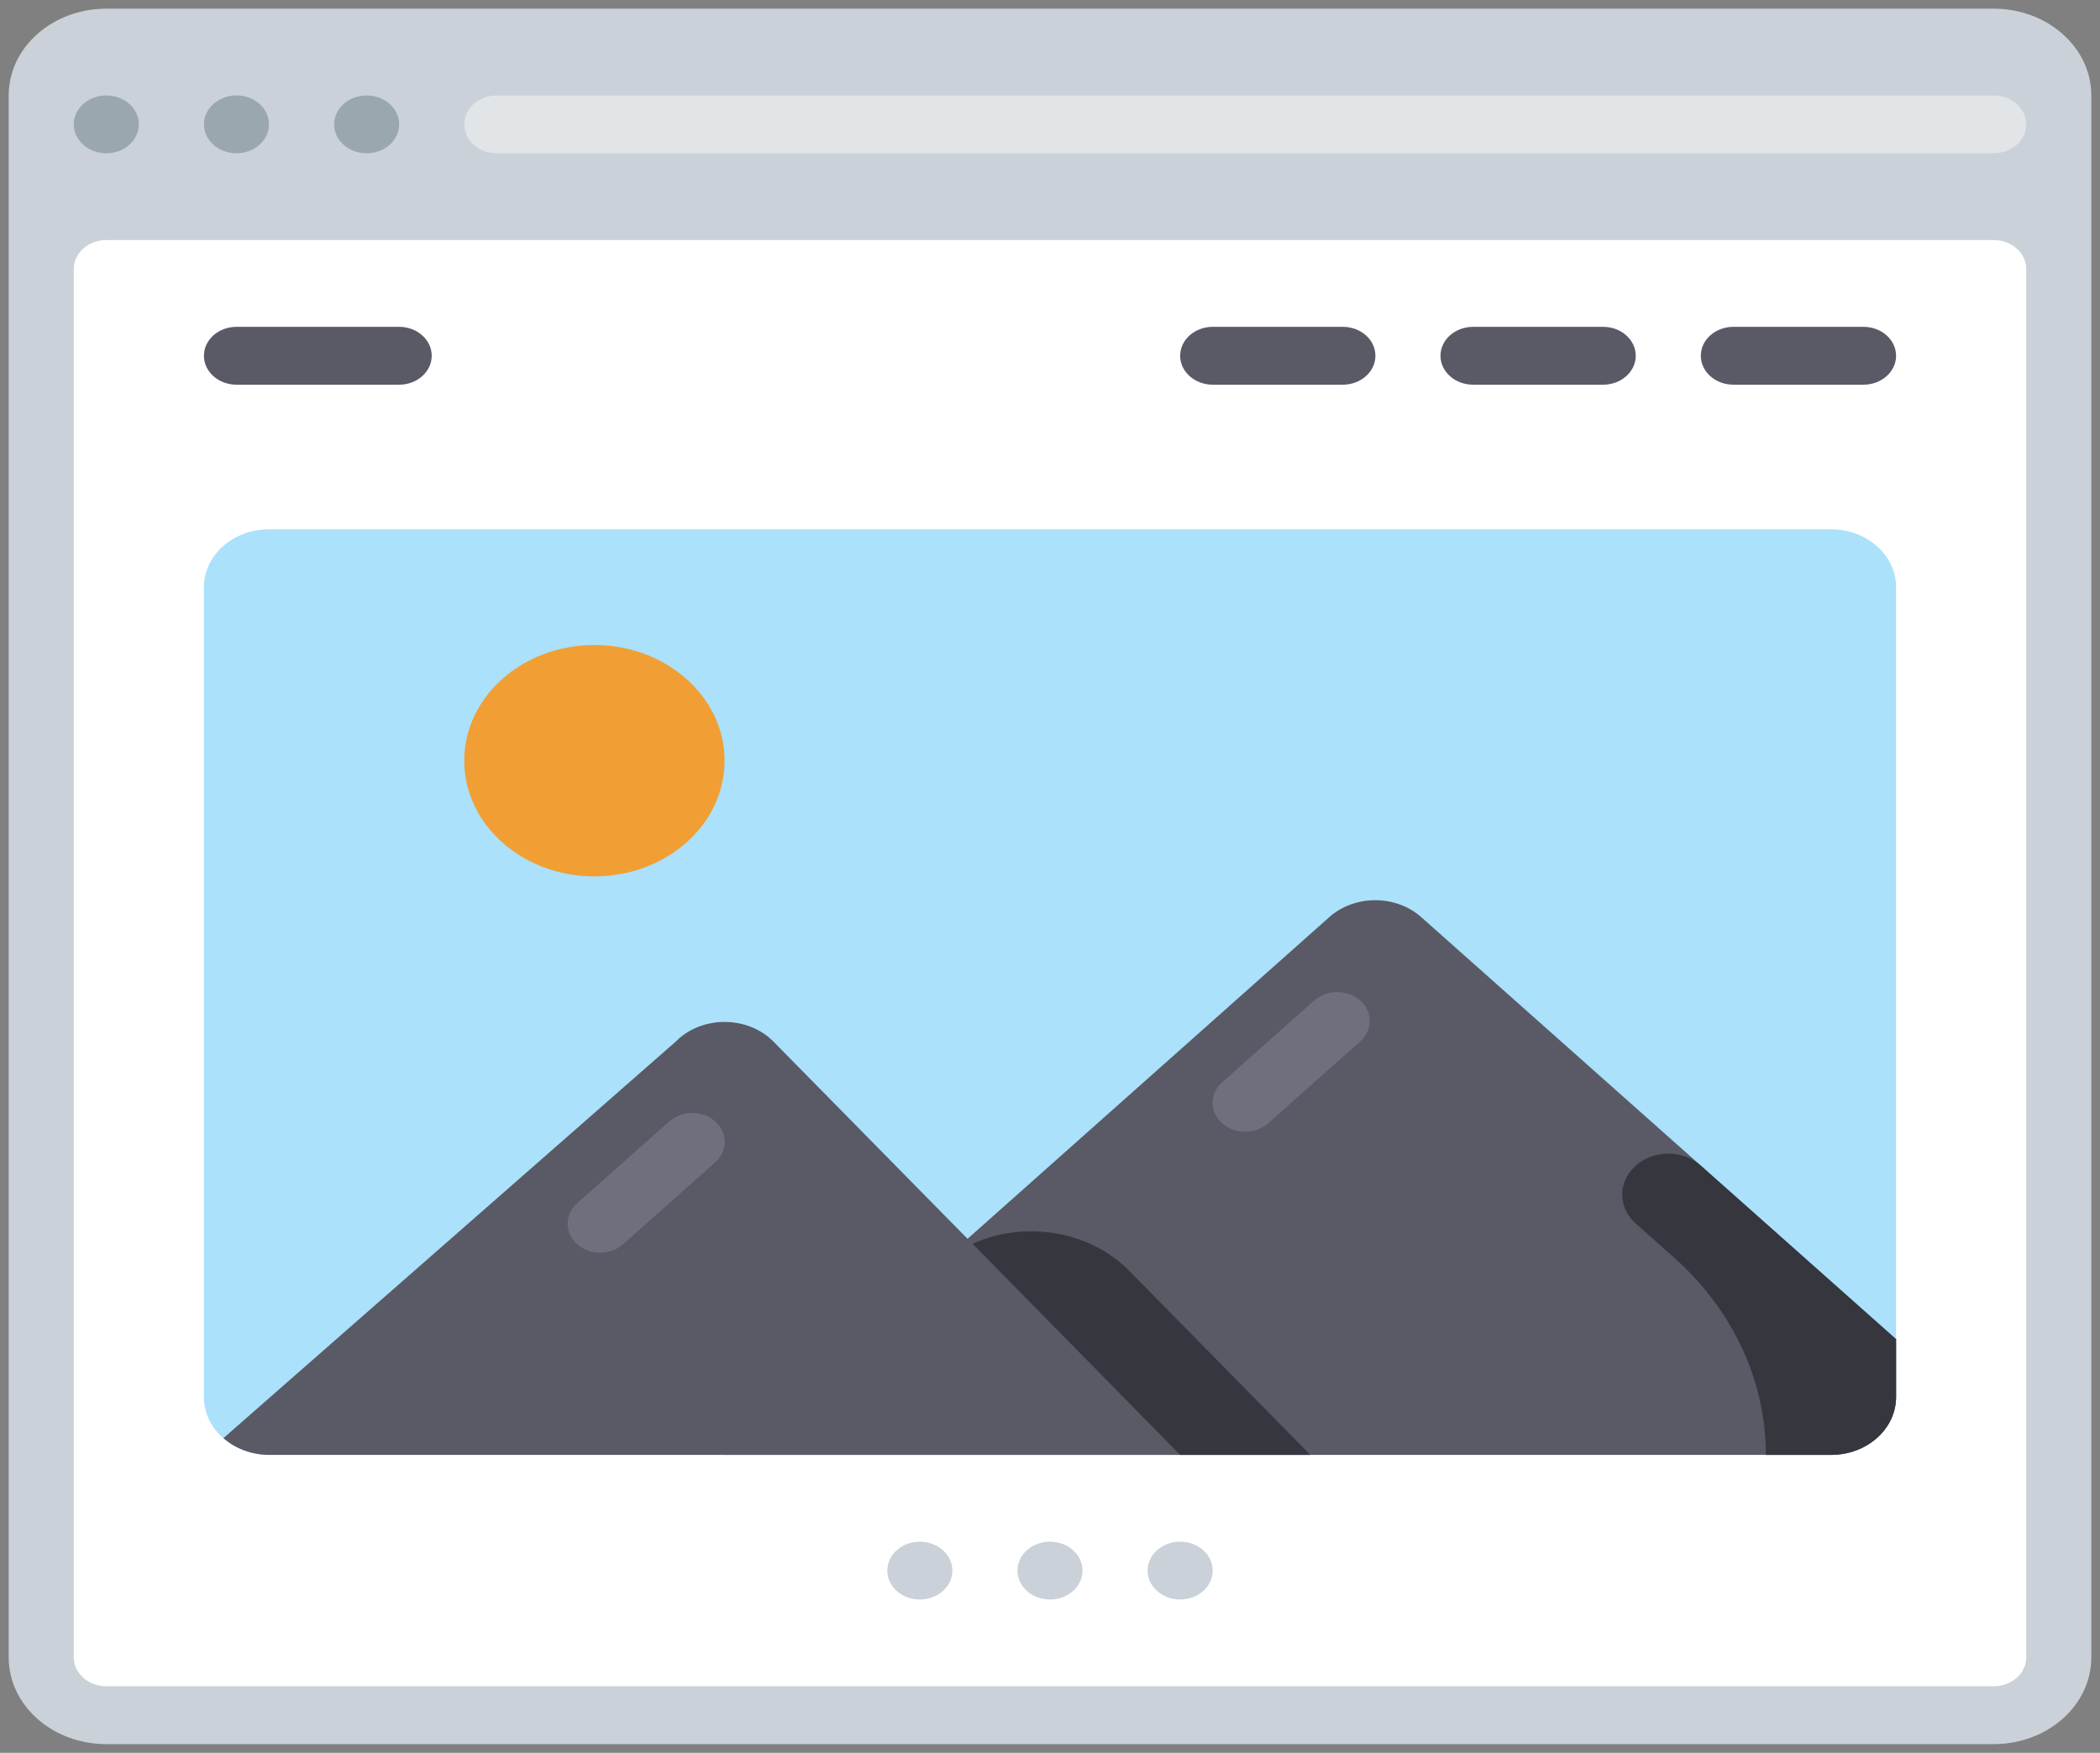 <svg width="121" height="101" viewBox="0 0 121 101" fill="none" xmlns="http://www.w3.org/2000/svg">
<rect x="0" y="0" width="121" height="101" fill="#808080" stroke="none"/>
<path d="M6.125 0.5H114.875C117.981 0.5 120.5 2.739 120.5 5.5V95.5C120.5 98.261 117.982 100.5 114.875 100.5H6.125C3.018 100.5 0.5 98.261 0.5 95.5V5.5C0.5 2.739 3.018 0.5 6.125 0.5Z" fill="#CAD1D8"/>
<path d="M6.125 13.833H114.875C115.91 13.833 116.75 14.579 116.75 15.5V95.5C116.75 96.42 115.91 97.166 114.875 97.166H6.125C5.09 97.166 4.25 96.42 4.25 95.5V15.5C4.25 14.579 5.09 13.833 6.125 13.833Z" fill="white"/>
<path d="M15.5 30.5H105.5C107.571 30.5 109.25 31.992 109.25 33.833V80.5C109.25 82.341 107.571 83.833 105.5 83.833H15.5C13.429 83.833 11.75 82.341 11.75 80.5V33.833C11.75 31.992 13.429 30.5 15.5 30.5Z" fill="#ABE1FA"/>
<path d="M34.249 50.5C38.391 50.5 41.749 47.516 41.749 43.834C41.749 40.152 38.391 37.167 34.249 37.167C30.107 37.167 26.749 40.152 26.749 43.834C26.749 47.516 30.107 50.5 34.249 50.5Z" fill="#F19F35"/>
<path d="M109.25 77.166L81.894 52.85C80.43 51.547 78.056 51.546 76.591 52.847C76.59 52.848 76.589 52.849 76.588 52.85L41.75 83.833H105.5C107.571 83.833 109.25 82.341 109.25 80.5V77.166Z" fill="#595A66"/>
<path d="M94.25 67.167C93.214 68.082 93.209 69.57 94.238 70.49C94.242 70.493 94.246 70.497 94.25 70.5L96.443 72.45C99.84 75.469 101.749 79.564 101.75 83.834H105.5C107.571 83.834 109.25 82.341 109.25 80.5V77.167L98 67.167C96.97 66.246 95.296 66.242 94.261 67.157C94.257 67.16 94.253 67.163 94.25 67.167Z" fill="#35363E"/>
<path d="M38.919 60.033L12.875 82.867C13.573 83.483 14.516 83.83 15.5 83.833H68L44.581 60.033C43.223 58.643 40.855 58.495 39.291 59.702C39.158 59.805 39.034 59.915 38.919 60.033Z" fill="#595A66"/>
<path d="M65.037 73.2C62.778 70.93 59.081 70.3 56.037 71.667L68 83.834H75.5L65.037 73.2Z" fill="#35363E"/>
<path d="M78.373 57.652C79.106 58.303 79.106 59.358 78.373 60.009L73.07 64.723C72.338 65.374 71.151 65.374 70.418 64.723C69.686 64.072 69.686 63.017 70.418 62.366L75.722 57.652C76.454 57.001 77.641 57.001 78.373 57.652Z" fill="#6F707E"/>
<path d="M41.21 64.62C41.943 65.271 41.943 66.326 41.21 66.977L35.907 71.691C35.175 72.342 33.988 72.342 33.255 71.691C32.523 71.04 32.523 69.985 33.255 69.334L38.559 64.62C39.291 63.969 40.478 63.969 41.21 64.62Z" fill="#6F707E"/>
<path d="M60.499 92.166C61.535 92.166 62.374 91.421 62.374 90.5C62.374 89.58 61.535 88.834 60.499 88.834C59.464 88.834 58.625 89.58 58.625 90.5C58.625 91.421 59.464 92.166 60.499 92.166Z" fill="#CAD1D8"/>
<path d="M52.999 92.166C54.035 92.166 54.874 91.421 54.874 90.5C54.874 89.58 54.035 88.834 52.999 88.834C51.964 88.834 51.125 89.58 51.125 90.5C51.125 91.421 51.964 92.166 52.999 92.166Z" fill="#CAD1D8"/>
<path d="M67.999 92.166C69.035 92.166 69.874 91.421 69.874 90.5C69.874 89.58 69.035 88.834 67.999 88.834C66.964 88.834 66.125 89.58 66.125 90.5C66.125 91.421 66.964 92.166 67.999 92.166Z" fill="#CAD1D8"/>
<path d="M6.126 8.832C7.161 8.832 8 8.086 8 7.165C8 6.245 7.161 5.499 6.126 5.499C5.09 5.499 4.251 6.245 4.251 7.165C4.251 8.086 5.09 8.832 6.126 8.832Z" fill="#9BA7AF"/>
<path d="M13.626 8.832C14.661 8.832 15.5 8.086 15.5 7.165C15.5 6.245 14.661 5.499 13.626 5.499C12.59 5.499 11.751 6.245 11.751 7.165C11.751 8.086 12.59 8.832 13.626 8.832Z" fill="#9BA7AF"/>
<path d="M21.125 8.832C22.161 8.832 23 8.086 23 7.165C23 6.245 22.161 5.499 21.125 5.499C20.09 5.499 19.251 6.245 19.251 7.165C19.251 8.086 20.09 8.832 21.125 8.832Z" fill="#9BA7AF"/>
<path d="M24.875 20.5C24.875 21.42 24.035 22.166 23 22.166H13.625C12.589 22.166 11.75 21.42 11.75 20.5C11.75 19.579 12.589 18.833 13.625 18.833H23C24.035 18.833 24.875 19.579 24.875 20.5Z" fill="#595A66"/>
<path d="M109.25 20.5C109.25 21.42 108.41 22.166 107.375 22.166H99.875C98.84 22.166 98 21.42 98 20.5C98 19.579 98.84 18.833 99.875 18.833H107.375C108.41 18.833 109.25 19.579 109.25 20.5Z" fill="#595A66"/>
<path d="M94.25 20.5C94.25 21.42 93.41 22.166 92.375 22.166H84.875C83.84 22.166 83 21.42 83 20.5C83 19.579 83.84 18.833 84.875 18.833H92.375C93.41 18.833 94.25 19.579 94.25 20.5Z" fill="#595A66"/>
<path d="M79.25 20.5C79.25 21.42 78.41 22.166 77.375 22.166H69.875C68.84 22.166 68 21.42 68 20.5C68 19.579 68.84 18.833 69.875 18.833H77.375C78.41 18.833 79.25 19.579 79.25 20.5Z" fill="#595A66"/>
<path d="M28.625 5.5H114.875C115.91 5.5 116.75 6.246 116.75 7.167C116.75 8.087 115.91 8.833 114.875 8.833H28.625C27.59 8.833 26.75 8.087 26.75 7.167C26.75 6.246 27.59 5.5 28.625 5.5Z" fill="#E2E5E7"/>
</svg>
